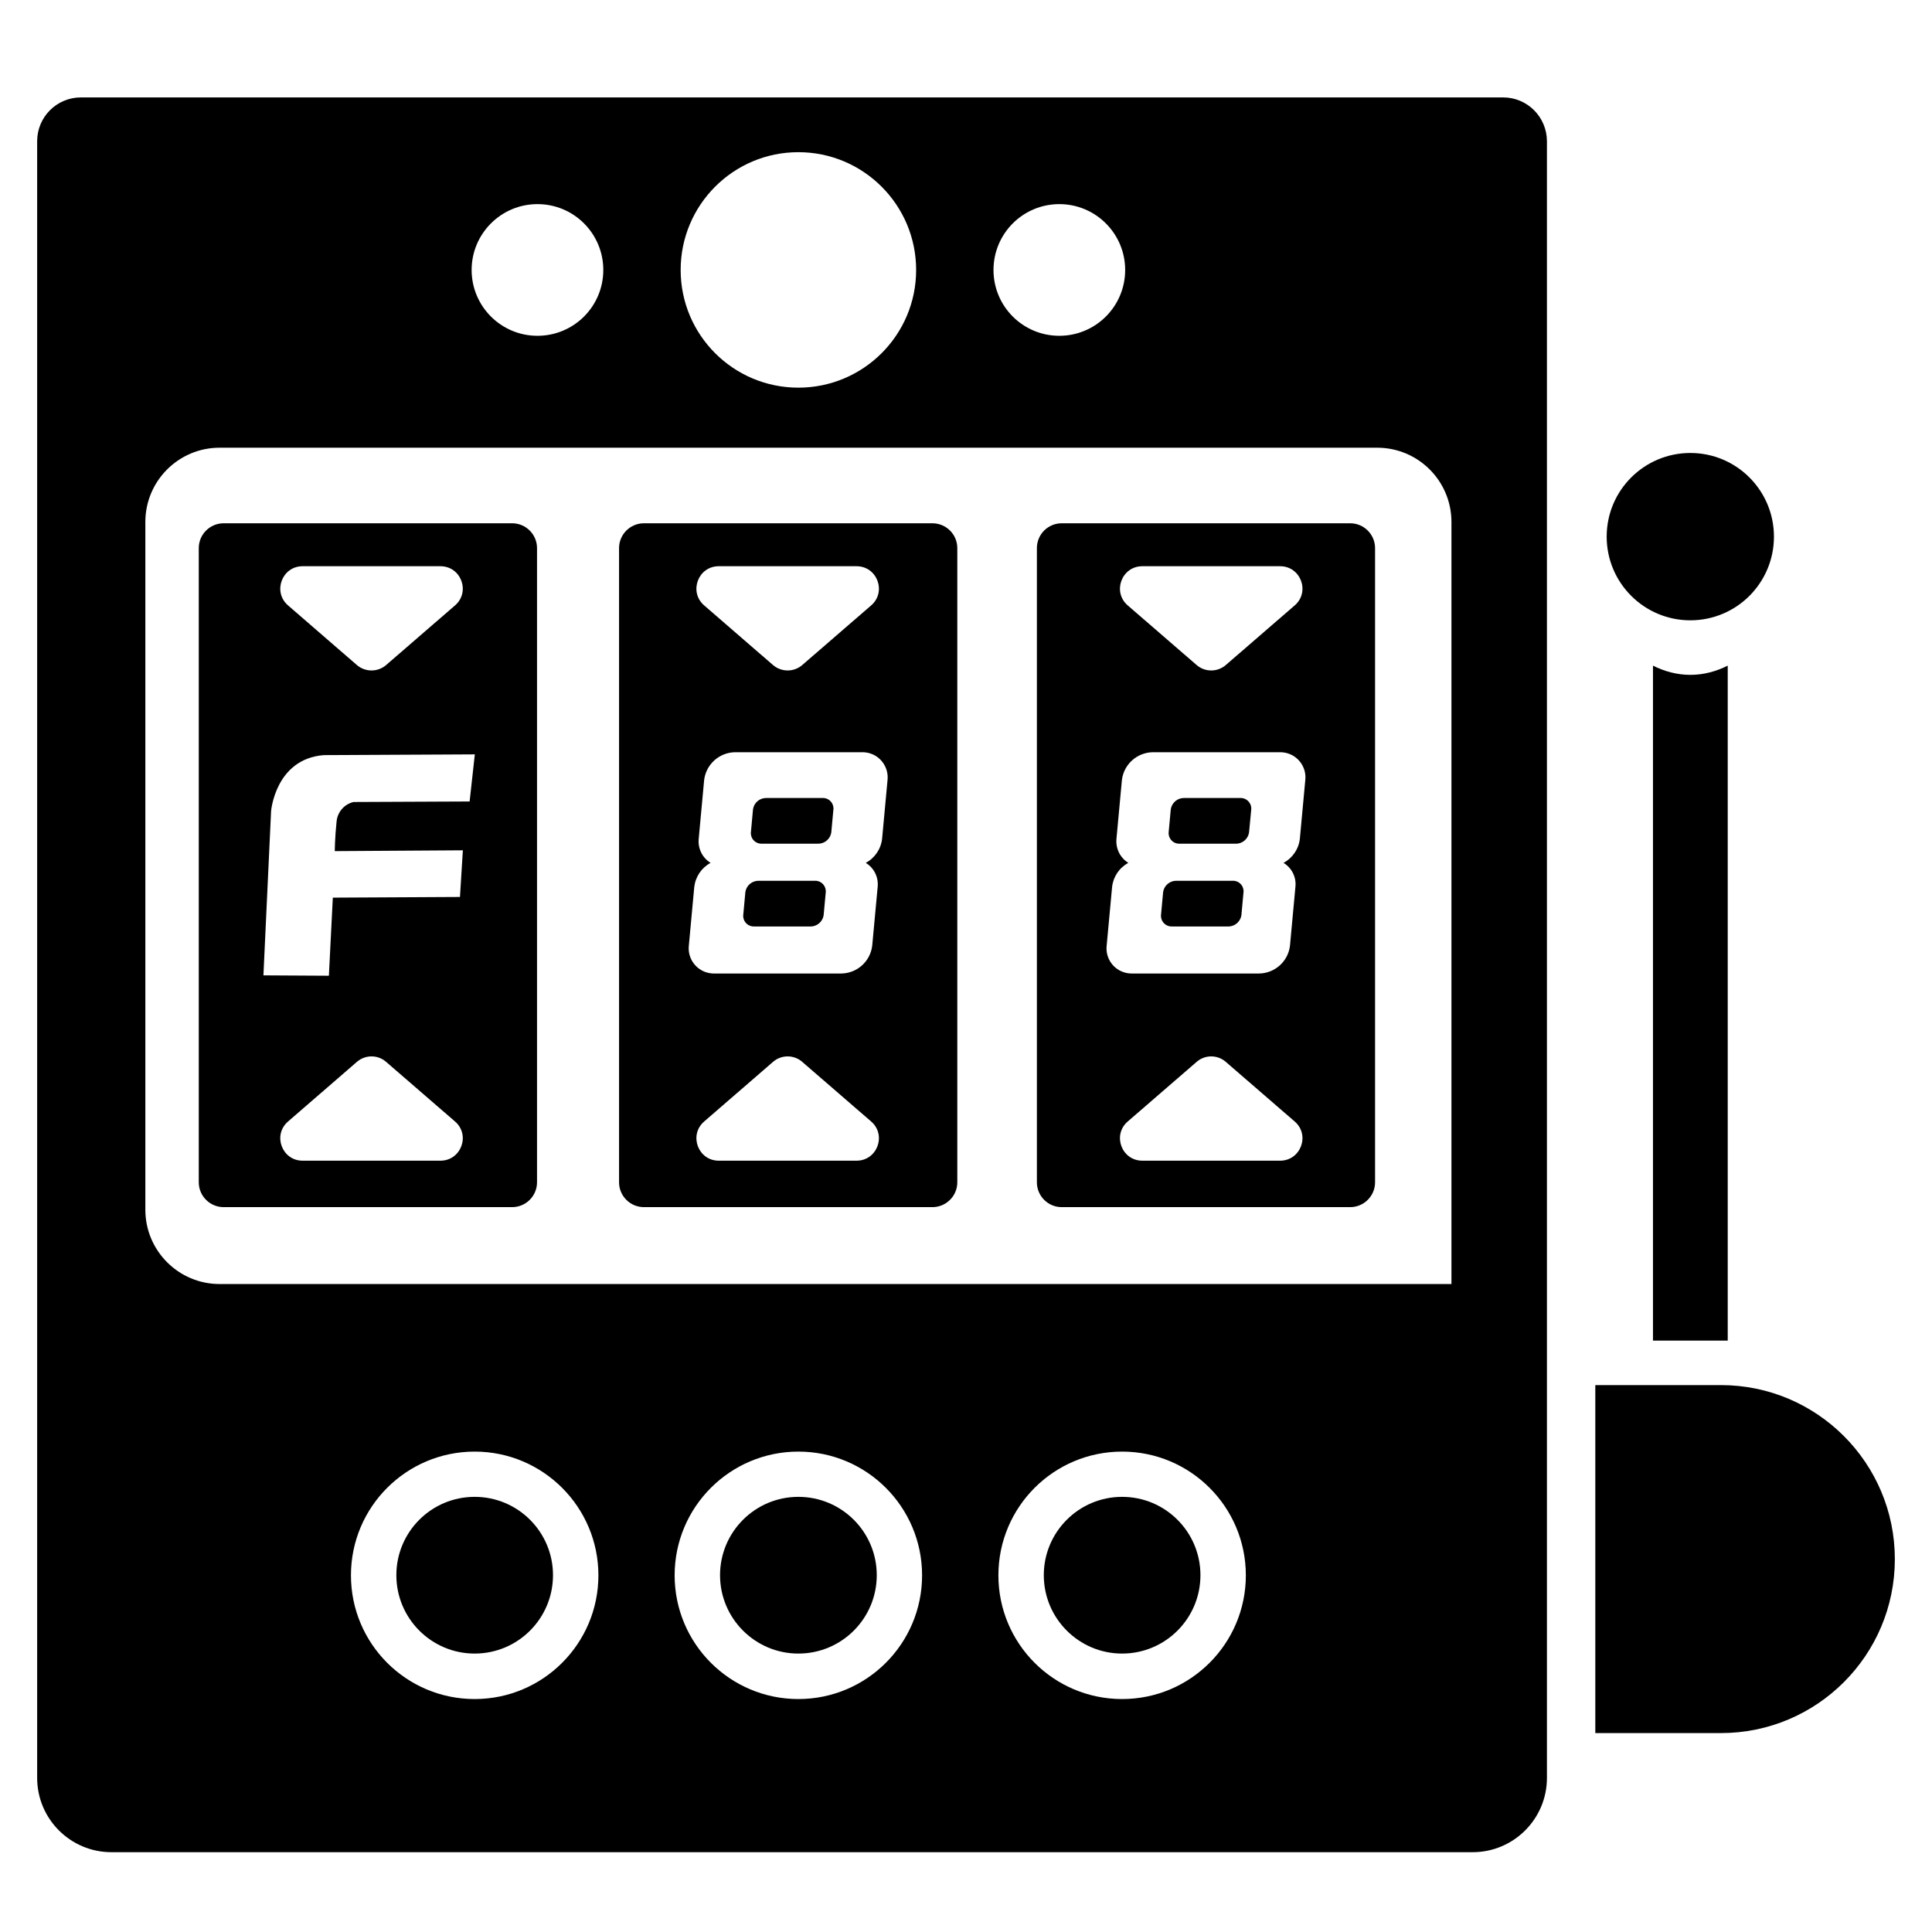 <svg width="26" height="26" viewBox="0 0 26 26" fill="none" xmlns="http://www.w3.org/2000/svg">
    <g clip-path="url(#clip0_1_18)">
        <path
            d="M22.748 8.348C23.058 8.348 23.34 8.222 23.544 8.018C23.747 7.814 23.873 7.533 23.873 7.222C23.873 6.6 23.369 6.096 22.748 6.096C22.126 6.096 21.622 6.6 21.622 7.222C21.622 7.844 22.126 8.348 22.748 8.348Z"
            fill="currentColor"></path>
        <path
            d="M6.388 20.144C5.805 20.144 5.334 20.616 5.334 21.198C5.334 21.78 5.806 22.253 6.388 22.253C6.97 22.253 7.442 21.781 7.442 21.198C7.442 20.616 6.97 20.144 6.388 20.144Z"
            fill="currentColor"></path>
        <path
            d="M22.245 8.958V18.041H23.251V8.958C23.099 9.034 22.93 9.082 22.748 9.082C22.566 9.082 22.397 9.034 22.245 8.958Z"
            fill="currentColor"></path>
        <path
            d="M15.101 20.144C14.519 20.144 14.047 20.616 14.047 21.198C14.047 21.78 14.519 22.253 15.101 22.253C15.683 22.253 16.155 21.781 16.155 21.198C16.155 20.616 15.683 20.144 15.101 20.144Z"
            fill="currentColor"></path>
        <path
            d="M20.229 1.311H1.089C0.763 1.311 0.5 1.575 0.5 1.9V23.926C0.5 24.478 0.948 24.926 1.5 24.926H19.818C20.37 24.926 20.818 24.478 20.818 23.926V1.9C20.817 1.575 20.554 1.311 20.229 1.311ZM14.256 2.747C14.745 2.747 15.142 3.144 15.142 3.633C15.142 4.123 14.745 4.519 14.256 4.519C13.766 4.519 13.37 4.123 13.37 3.633C13.37 3.144 13.766 2.747 14.256 2.747ZM10.744 2.048C11.619 2.048 12.329 2.758 12.329 3.633C12.329 4.508 11.619 5.217 10.744 5.217C9.869 5.217 9.16 4.508 9.16 3.633C9.16 2.758 9.869 2.048 10.744 2.048ZM7.233 2.747C7.723 2.747 8.119 3.144 8.119 3.633C8.119 4.123 7.723 4.519 7.233 4.519C6.744 4.519 6.347 4.123 6.347 3.633C6.347 3.144 6.744 2.747 7.233 2.747ZM6.388 22.865C5.468 22.865 4.723 22.12 4.723 21.2C4.723 20.28 5.468 19.535 6.388 19.535C7.307 19.535 8.053 20.281 8.053 21.2C8.053 22.119 7.307 22.865 6.388 22.865ZM10.744 22.865C9.825 22.865 9.079 22.12 9.079 21.2C9.079 20.28 9.825 19.535 10.744 19.535C11.664 19.535 12.409 20.281 12.409 21.2C12.409 22.119 11.664 22.865 10.744 22.865ZM15.101 22.865C14.181 22.865 13.436 22.12 13.436 21.2C13.436 20.28 14.181 19.535 15.101 19.535C16.021 19.535 16.766 20.281 16.766 21.2C16.766 22.119 16.021 22.865 15.101 22.865ZM19.533 17.28H2.956C2.404 17.28 1.956 16.832 1.956 16.28V7.025C1.956 6.472 2.404 6.025 2.956 6.025H18.533C19.085 6.025 19.533 6.472 19.533 7.025V17.28C19.533 17.28 19.533 17.28 19.533 17.28Z"
            fill="currentColor"></path>
        <path
            d="M10.744 20.144C10.162 20.144 9.69 20.616 9.69 21.198C9.69 21.78 10.162 22.253 10.744 22.253C11.327 22.253 11.799 21.781 11.799 21.198C11.799 20.616 11.327 20.144 10.744 20.144Z"
            fill="currentColor"></path>
        <path
            d="M23.159 18.64H21.469V23.323H23.159C24.452 23.323 25.5 22.275 25.5 20.982C25.5 19.689 24.452 18.64 23.159 18.64Z"
            fill="currentColor"></path>
        <path fill-rule="evenodd" clip-rule="evenodd"
            d="M8.666 7.042C8.481 7.042 8.331 7.192 8.331 7.376V15.911C8.331 16.095 8.481 16.245 8.666 16.245H12.548C12.733 16.245 12.883 16.095 12.883 15.911V7.376C12.883 7.192 12.733 7.042 12.548 7.042H8.666ZM9.343 11.937C9.359 11.799 9.441 11.677 9.563 11.612C9.451 11.544 9.39 11.418 9.403 11.287L9.476 10.498C9.501 10.287 9.679 10.126 9.893 10.123H11.597C11.612 10.123 11.627 10.123 11.643 10.125C11.829 10.144 11.964 10.312 11.944 10.498L11.871 11.287C11.856 11.425 11.773 11.547 11.651 11.612C11.763 11.68 11.825 11.806 11.811 11.937L11.738 12.726C11.713 12.937 11.536 13.098 11.322 13.101H9.617C9.602 13.101 9.587 13.101 9.572 13.099C9.385 13.08 9.25 12.912 9.27 12.726L9.343 11.937ZM10.212 11.853C10.123 11.851 10.045 11.915 10.031 12.003L10.002 12.318C10.001 12.322 10.001 12.326 10.001 12.33L10.002 12.336C10.007 12.414 10.076 12.474 10.155 12.468H10.903C10.992 12.471 11.07 12.406 11.084 12.318L11.113 12.003C11.114 11.999 11.114 11.995 11.113 11.991L11.113 11.985C11.107 11.905 11.038 11.847 10.96 11.853H10.212ZM10.315 10.739C10.226 10.737 10.148 10.801 10.134 10.889L10.105 11.204C10.104 11.208 10.104 11.212 10.104 11.216L10.105 11.222C10.11 11.302 10.18 11.36 10.258 11.354H11.006C11.095 11.357 11.173 11.292 11.187 11.204L11.216 10.889C11.217 10.885 11.217 10.881 11.217 10.877V10.877L11.216 10.871C11.211 10.792 11.142 10.733 11.063 10.739H10.315ZM10.403 14.29C10.516 14.192 10.684 14.192 10.796 14.29L11.724 15.093C11.934 15.275 11.805 15.62 11.527 15.62H9.672C9.395 15.62 9.266 15.275 9.476 15.093L10.403 14.29ZM10.796 8.95C10.684 9.047 10.516 9.047 10.403 8.95L9.476 8.147C9.266 7.965 9.395 7.62 9.672 7.62H11.527C11.805 7.62 11.934 7.965 11.724 8.147L10.796 8.95Z"
            fill="currentColor"></path>
        <path fill-rule="evenodd" clip-rule="evenodd"
            d="M14.288 7.042C14.103 7.042 13.954 7.192 13.954 7.376V15.911C13.954 16.095 14.103 16.245 14.288 16.245H18.17C18.355 16.245 18.505 16.095 18.505 15.911V7.376C18.505 7.192 18.355 7.042 18.17 7.042H14.288ZM14.966 11.937C14.981 11.799 15.063 11.677 15.185 11.612C15.074 11.544 15.012 11.418 15.025 11.287L15.098 10.498C15.123 10.287 15.301 10.126 15.515 10.123H17.219C17.235 10.123 17.25 10.123 17.265 10.125C17.451 10.144 17.587 10.312 17.566 10.498L17.493 11.287C17.478 11.425 17.395 11.547 17.273 11.612C17.385 11.68 17.448 11.806 17.433 11.937L17.36 12.726C17.336 12.937 17.158 13.098 16.944 13.101H15.239C15.224 13.101 15.209 13.101 15.194 13.099C15.007 13.08 14.872 12.912 14.893 12.726L14.966 11.937ZM15.834 11.853C15.745 11.851 15.667 11.915 15.653 12.003L15.624 12.318C15.623 12.322 15.623 12.326 15.624 12.33L15.624 12.336C15.63 12.414 15.699 12.474 15.777 12.468H16.525C16.614 12.471 16.692 12.406 16.706 12.318L16.735 12.003C16.736 11.999 16.736 11.995 16.736 11.991L16.735 11.985C16.73 11.905 16.661 11.847 16.582 11.853H15.834ZM15.937 10.739C15.848 10.737 15.771 10.801 15.756 10.889L15.727 11.204C15.726 11.208 15.727 11.212 15.727 11.216L15.727 11.222C15.733 11.302 15.802 11.36 15.88 11.354H16.628C16.718 11.357 16.795 11.292 16.809 11.204L16.839 10.889C16.839 10.885 16.839 10.881 16.839 10.877V10.877L16.839 10.871C16.833 10.792 16.764 10.733 16.685 10.739H15.937ZM16.104 14.29C16.216 14.192 16.384 14.192 16.496 14.29L17.424 15.093C17.634 15.275 17.505 15.62 17.227 15.62H15.373C15.095 15.62 14.966 15.275 15.176 15.093L16.104 14.29ZM16.496 8.95C16.384 9.047 16.216 9.047 16.104 8.95L15.176 8.147C14.966 7.965 15.095 7.62 15.373 7.62H17.227C17.505 7.62 17.634 7.965 17.424 8.147L16.496 8.95Z"
            fill="currentColor"></path>
        <path fill-rule="evenodd" clip-rule="evenodd"
            d="M3.01 7.042C2.825 7.042 2.675 7.192 2.675 7.376V15.911C2.675 16.095 2.825 16.245 3.01 16.245H6.892C7.077 16.245 7.227 16.095 7.227 15.911V7.376C7.227 7.192 7.077 7.042 6.892 7.042H3.01ZM5.196 14.29C5.084 14.192 4.916 14.192 4.803 14.29L3.876 15.093C3.666 15.275 3.795 15.62 4.072 15.62H5.927C6.205 15.62 6.334 15.275 6.124 15.093L5.196 14.29ZM4.803 8.95C4.916 9.047 5.084 9.047 5.196 8.95L6.124 8.147C6.334 7.965 6.205 7.62 5.927 7.62H4.072C3.795 7.62 3.666 7.965 3.876 8.147L4.803 8.95ZM6.32 10.786L4.758 10.793C4.632 10.822 4.539 10.93 4.529 11.062C4.507 11.269 4.505 11.454 4.505 11.454L6.229 11.443L6.19 12.071L4.479 12.08L4.426 13.131L3.545 13.126L3.648 10.917C3.648 10.917 3.705 10.212 4.359 10.162L4.584 10.161L6.39 10.152L6.32 10.786Z"
            fill="currentColor"></path>
    </g>
    <defs>
        <clipPath id="clip0_1_18">
            <rect width="25" height="25" fill="white" transform="translate(0.5 0.621)"></rect>
        </clipPath>
    </defs>
</svg>